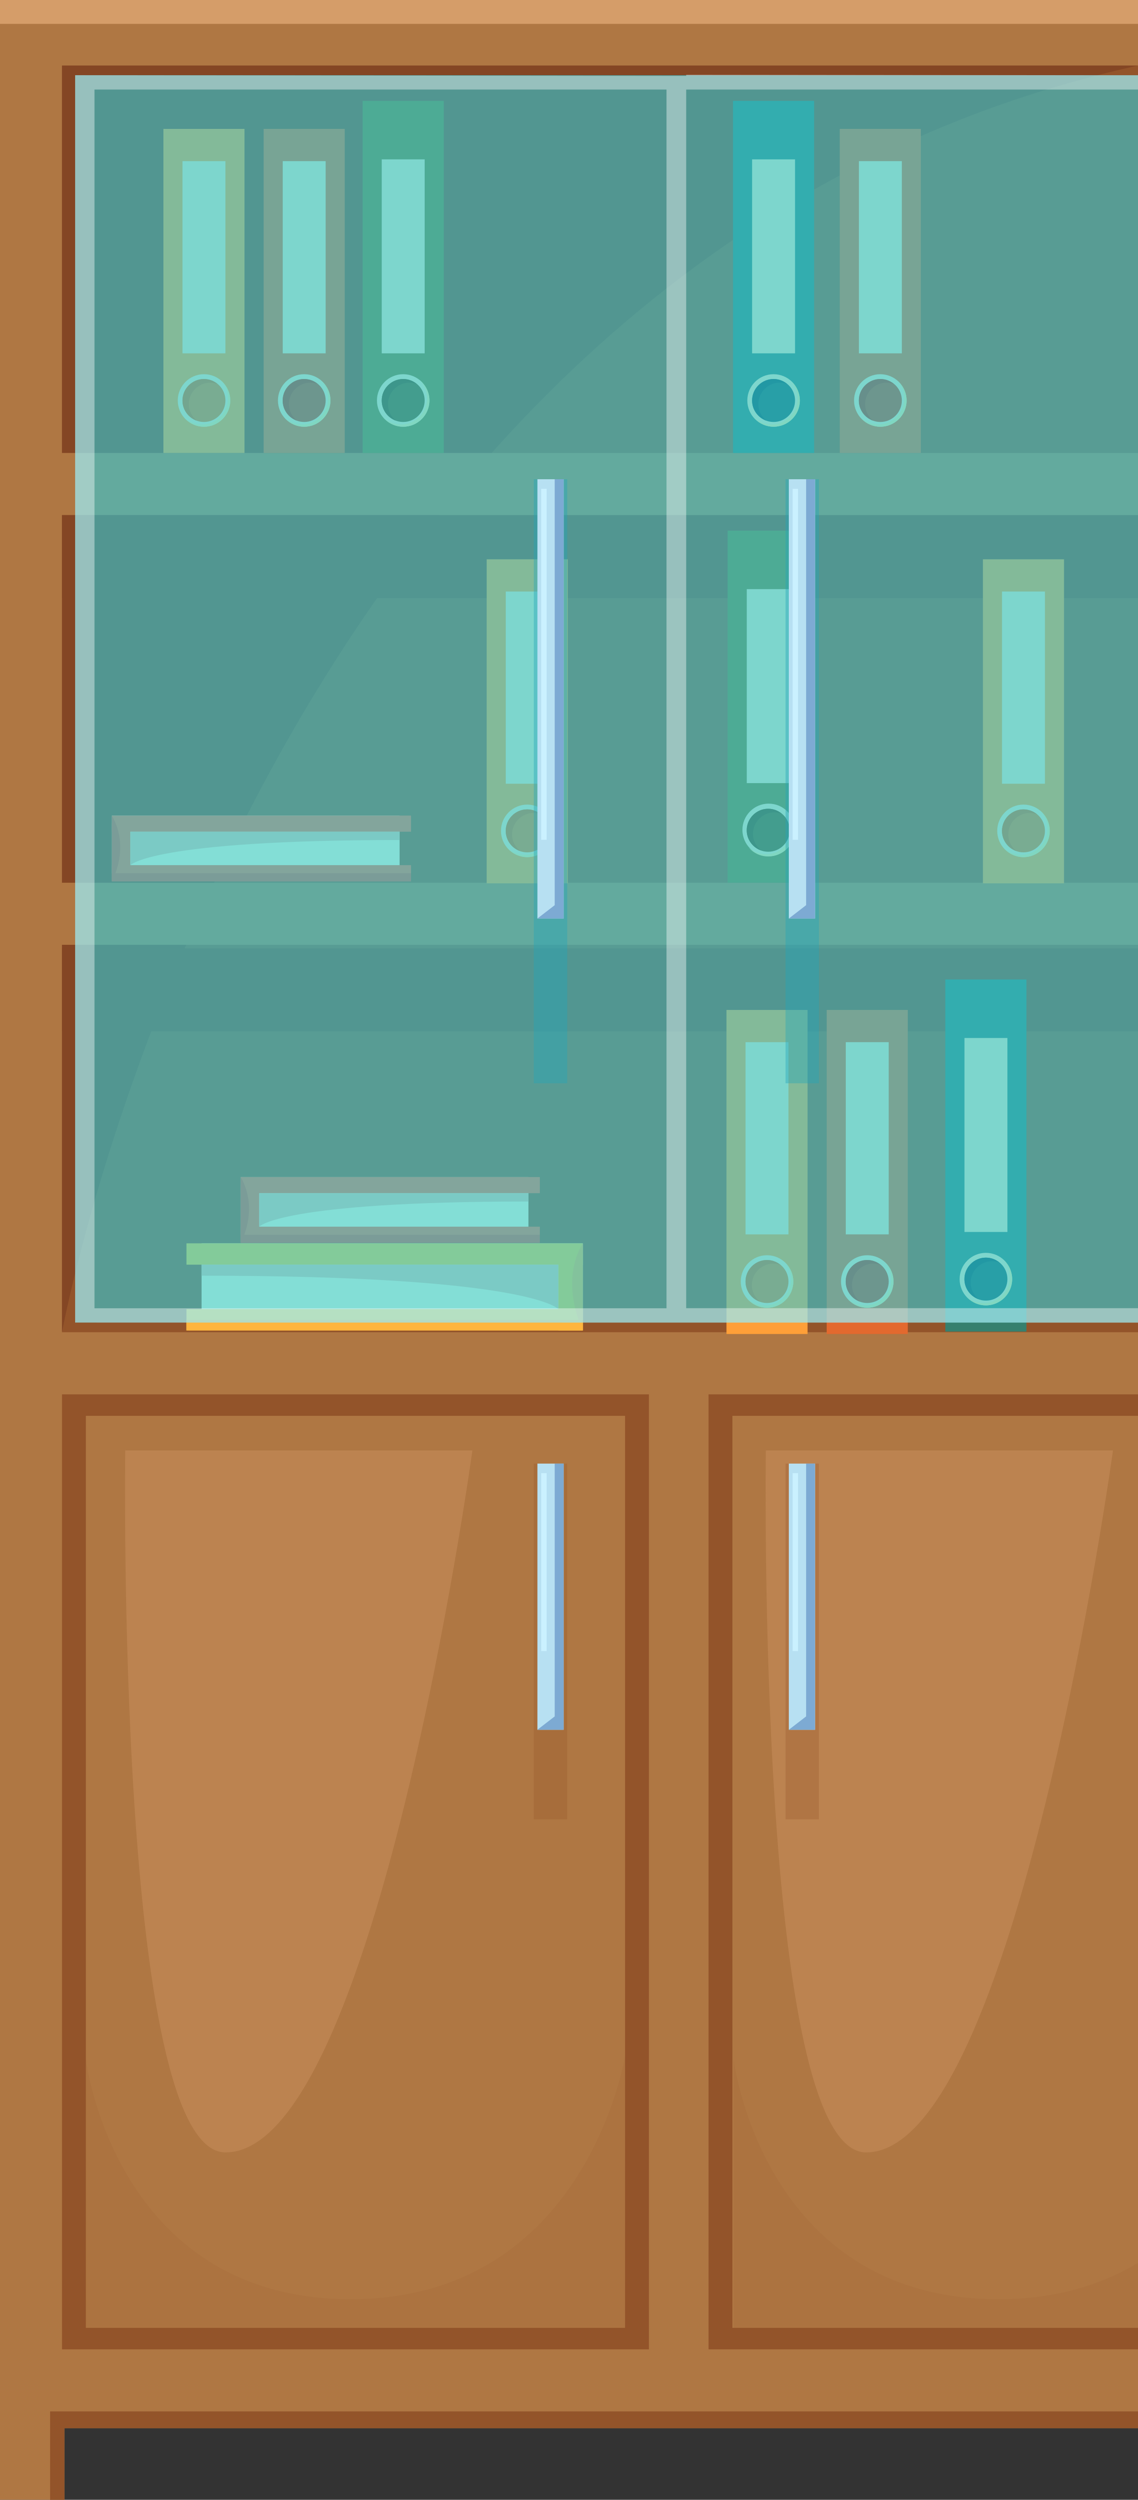 <svg width="166.44" height="365.34" viewBox="0 0 166.44 365.34" xmlns="http://www.w3.org/2000/svg" xmlns:xlink="http://www.w3.org/1999/xlink" xml:space="preserve" overflow="hidden"><rect x="0" y="0" width="166.44" height="365.34" fill="#333333" stroke="none"/><defs></defs><g><path d="M0 0 0 365.34 9.42 365.34 9.42 354.87 166.44 354.87 166.44 0Z" fill="#AF7743"/><path d="M9.07 203.78 9.07 343.35 94.91 343.35 94.91 203.78 9.07 203.78ZM91.42 340.21 12.56 340.21 12.56 206.92 91.42 206.92 91.42 340.21Z" fill="#93542A"/><g><rect x="9.07" y="9.58" width="157.37" height="185.12" fill="#93542A"/><path d="M166.44 9.58 9.07 9.58 9.07 194.7C9.07 194.7 37.68 38 166.44 9.58Z" fill="#844624"/><rect x="9.07" y="75.28" width="157.37" height="12.13" fill="#844624"/><rect x="9.07" y="138.61" width="157.37" height="12.13" fill="#844624"/></g><path d="M166.44 203.78 103.63 203.78 103.63 343.35 166.44 343.35 166.44 340.21 107.12 340.21 107.12 206.92 166.44 206.92 166.44 203.78Z" fill="#93542A"/><g><rect x="5.58" y="66.2" width="160.86" height="9.07" fill="#AF7743"/><rect x="5.58" y="129.01" width="160.86" height="9.07" fill="#AF7743"/></g><rect x="0" y="0" width="166.44" height="3.49" fill="#D59D69"/><g><g><rect x="29.48" y="181.71" width="55.76" height="11.17" fill="#FFFACF"/><g><rect x="27.27" y="191.32" width="57.97" height="3.12" fill="#FFCA3A"/><rect x="27.27" y="181.71" width="57.97" height="3.12" fill="#FFCA3A"/><rect x="81.65" y="183.24" width="3.58" height="11.21" fill="#FFCA3A"/><rect x="27.27" y="192.88" width="57.97" height="1.56" fill="#FFB53E"/><path d="M85.24 181.71 85.24 194.44C85.24 194.45 81.73 187.51 85.24 181.71Z" fill="#FFB53E"/></g><path d="M29.48 184.83 81.65 184.83 81.65 191.32C81.65 191.32 77.76 186.44 29.48 186.44L29.48 184.83Z" fill="#EAC9A4"/></g><g><rect x="35.2" y="172.02" width="42.08" height="8.43" fill="#FFFACF" transform="matrix(-1 -1.22465e-16 1.22465e-16 -1 112.488 352.474)"/><g><rect x="35.2" y="179.27" width="43.75" height="2.36" fill="#FF6B3E" transform="matrix(-1 -1.22465e-16 1.22465e-16 -1 114.157 360.906)"/><rect x="35.2" y="172.02" width="43.75" height="2.36" fill="#FF6B3E" transform="matrix(-1 -1.22465e-16 1.22465e-16 -1 114.157 346.4)"/><rect x="35.2" y="173.17" width="2.71" height="8.46" fill="#FF6B3E" transform="matrix(-1 -1.22465e-16 1.22465e-16 -1 73.115 354.804)"/><rect x="35.2" y="180.45" width="43.75" height="1.18" fill="#EA5634" transform="matrix(-1 -1.22465e-16 1.22465e-16 -1 114.157 362.084)"/><path d="M35.2 172.02 35.2 181.63C35.2 181.63 37.95 176.82 35.2 172.02Z" fill="#EA5634"/></g><path d="M77.28 174.38 37.91 174.38 37.91 179.28C37.91 179.28 40.85 175.6 77.28 175.6L77.28 174.38Z" fill="#EAC9A4"/></g><g><rect x="16.36" y="119.19" width="42.08" height="8.43" fill="#FFFACF" transform="matrix(-1 -1.22465e-16 1.22465e-16 -1 74.803 246.817)"/><g><rect x="16.36" y="126.45" width="43.75" height="2.36" fill="#FF6B3E" transform="matrix(-1 -1.22465e-16 1.22465e-16 -1 76.472 255.249)"/><rect x="16.36" y="119.19" width="43.75" height="2.36" fill="#FF6B3E" transform="matrix(-1 -1.22465e-16 1.22465e-16 -1 76.472 240.743)"/><rect x="16.36" y="120.34" width="2.71" height="8.46" fill="#FF6B3E" transform="matrix(-1 -1.22465e-16 1.22465e-16 -1 35.431 249.147)"/><rect x="16.36" y="127.62" width="43.75" height="1.18" fill="#EA5634" transform="matrix(-1 -1.22465e-16 1.22465e-16 -1 76.472 256.427)"/><path d="M16.36 119.19 16.36 128.8C16.36 128.8 19.11 123.99 16.36 119.19Z" fill="#EA5634"/></g><path d="M58.44 121.55 19.07 121.55 19.07 126.45C19.07 126.45 22.01 122.77 58.44 122.77L58.44 121.55Z" fill="#EAC9A4"/></g><g><rect x="23.9" y="18.84" width="11.86" height="47.36" fill="#FF9F38"/><rect x="26.69" y="23.55" width="6.28" height="28.09" fill="#EFE5B9"/><g><path d="M33.67 58.53C33.67 60.65 31.95 62.37 29.83 62.37 27.71 62.37 26 60.65 26 58.53 26 56.41 27.72 54.69 29.84 54.69 31.96 54.69 33.67 56.41 33.67 58.53Z" fill="#EFE5B9"/><circle cx="29.83" cy="58.53" r="3.14" fill="#E57C25"/><path d="M27.61 59.06C27.61 57.33 29.02 55.92 30.75 55.92 31.13 55.92 31.48 56 31.81 56.12 31.27 55.68 30.59 55.4 29.83 55.4 28.1 55.4 26.69 56.81 26.69 58.54 26.69 59.9 27.56 61.05 28.77 61.48 28.07 60.9 27.61 60.04 27.61 59.06Z" fill="#D66B1D"/><path d="M32.37 55.67C32.97 56.35 33.35 57.23 33.35 58.2 33.35 60.32 31.63 62.04 29.51 62.04 28.53 62.04 27.65 61.66 26.98 61.06 27.68 61.85 28.7 62.36 29.84 62.36 31.96 62.36 33.68 60.64 33.68 58.52 33.67 57.39 33.16 56.37 32.37 55.67Z" fill="#F7E99C"/></g></g><g><rect x="71.18" y="81.74" width="11.86" height="47.36" fill="#FF9F38"/><rect x="73.97" y="86.45" width="6.28" height="28.09" fill="#EFE5B9"/><g><path d="M80.95 121.43C80.95 123.55 79.23 125.27 77.11 125.27 74.99 125.27 73.27 123.55 73.27 121.43 73.27 119.31 74.99 117.59 77.11 117.59 79.23 117.59 80.95 119.31 80.95 121.43Z" fill="#EFE5B9"/><circle cx="77.11" cy="121.43" r="3.14" fill="#E57C25"/><path d="M74.89 121.95C74.89 120.22 76.3 118.81 78.03 118.81 78.41 118.81 78.76 118.89 79.09 119.01 78.55 118.57 77.87 118.29 77.11 118.29 75.38 118.29 73.97 119.7 73.97 121.43 73.97 122.79 74.84 123.94 76.05 124.37 75.35 123.8 74.89 122.93 74.89 121.95Z" fill="#D66B1D"/><path d="M79.65 118.57C80.25 119.25 80.63 120.13 80.63 121.1 80.63 123.22 78.91 124.94 76.79 124.94 75.81 124.94 74.93 124.56 74.26 123.96 74.96 124.75 75.98 125.26 77.12 125.26 79.24 125.26 80.96 123.54 80.96 121.42 80.95 120.29 80.44 119.27 79.65 118.57Z" fill="#F7E99C"/></g></g><g><rect x="143.76" y="81.74" width="11.86" height="47.36" fill="#FF9F38"/><rect x="146.55" y="86.45" width="6.28" height="28.09" fill="#EFE5B9"/><g><path d="M153.53 121.43C153.53 123.55 151.81 125.27 149.69 125.27 147.57 125.27 145.85 123.55 145.85 121.43 145.85 119.31 147.57 117.59 149.69 117.59 151.81 117.59 153.53 119.31 153.53 121.43Z" fill="#EFE5B9"/><circle cx="149.69" cy="121.43" r="3.14" fill="#E57C25"/><path d="M147.47 121.95C147.47 120.22 148.88 118.81 150.61 118.81 150.99 118.81 151.34 118.89 151.67 119.01 151.13 118.57 150.45 118.29 149.69 118.29 147.96 118.29 146.55 119.7 146.55 121.43 146.55 122.79 147.42 123.94 148.63 124.37 147.93 123.8 147.47 122.93 147.47 121.95Z" fill="#D66B1D"/><path d="M152.23 118.57C152.83 119.25 153.21 120.13 153.21 121.1 153.21 123.22 151.49 124.94 149.37 124.94 148.39 124.94 147.51 124.56 146.84 123.96 147.54 124.75 148.56 125.26 149.7 125.26 151.82 125.26 153.54 123.54 153.54 121.42 153.53 120.29 153.02 119.27 152.23 118.57Z" fill="#F7E99C"/></g></g><g><rect x="38.56" y="18.84" width="11.86" height="47.36" fill="#E3692E"/><rect x="41.35" y="23.55" width="6.28" height="28.09" fill="#EFE5B9"/><g><path d="M48.33 58.53C48.33 60.65 46.61 62.37 44.49 62.37 42.37 62.37 40.65 60.65 40.65 58.53 40.65 56.41 42.37 54.69 44.49 54.69 46.61 54.69 48.33 56.41 48.33 58.53Z" fill="#EFE5B9"/><circle cx="44.49" cy="58.53" r="3.14" fill="#C9461B"/><path d="M42.26 59.06C42.26 57.33 43.67 55.92 45.4 55.92 45.78 55.92 46.13 56 46.46 56.12 45.92 55.68 45.24 55.4 44.48 55.4 42.75 55.4 41.34 56.81 41.34 58.54 41.34 59.9 42.21 61.05 43.42 61.48 42.72 60.9 42.26 60.04 42.26 59.06Z" fill="#BA3513"/><path d="M47.02 55.67C47.62 56.35 48 57.23 48 58.2 48 60.32 46.28 62.04 44.16 62.04 43.18 62.04 42.3 61.66 41.63 61.06 42.33 61.85 43.35 62.36 44.49 62.36 46.61 62.36 48.33 60.64 48.33 58.52 48.33 57.39 47.82 56.37 47.02 55.67Z" fill="#F7E99C"/></g></g><g><rect x="106.25" y="147.6" width="11.86" height="47.36" fill="#FF9F38"/><rect x="109.04" y="152.31" width="6.28" height="28.09" fill="#EFE5B9"/><g><path d="M116.02 187.29C116.02 189.41 114.3 191.13 112.18 191.13 110.06 191.13 108.34 189.41 108.34 187.29 108.34 185.17 110.06 183.45 112.18 183.45 114.3 183.45 116.02 185.17 116.02 187.29Z" fill="#EFE5B9"/><circle cx="112.18" cy="187.29" r="3.14" fill="#E57C25"/><path d="M109.96 187.81C109.96 186.08 111.37 184.67 113.1 184.67 113.48 184.67 113.83 184.75 114.16 184.87 113.62 184.43 112.94 184.15 112.18 184.15 110.45 184.15 109.04 185.56 109.04 187.29 109.04 188.65 109.91 189.8 111.12 190.23 110.42 189.66 109.96 188.79 109.96 187.81Z" fill="#D66B1D"/><path d="M114.72 184.43C115.32 185.11 115.7 185.99 115.7 186.96 115.7 189.08 113.98 190.8 111.86 190.8 110.88 190.8 110 190.42 109.33 189.82 110.03 190.61 111.05 191.12 112.19 191.12 114.31 191.12 116.03 189.4 116.03 187.28 116.02 186.15 115.51 185.13 114.72 184.43Z" fill="#F7E99C"/></g></g><g><rect x="120.91" y="147.6" width="11.86" height="47.36" fill="#E3692E"/><rect x="123.7" y="152.31" width="6.28" height="28.09" fill="#EFE5B9"/><g><path d="M130.68 187.29C130.68 189.41 128.96 191.13 126.84 191.13 124.72 191.13 123 189.41 123 187.29 123 185.17 124.72 183.45 126.84 183.45 128.96 183.45 130.68 185.17 130.68 187.29Z" fill="#EFE5B9"/><circle cx="126.84" cy="187.29" r="3.14" fill="#C9461B"/><path d="M124.61 187.81C124.61 186.08 126.02 184.67 127.75 184.67 128.13 184.67 128.48 184.75 128.81 184.87 128.27 184.43 127.59 184.15 126.83 184.15 125.1 184.15 123.69 185.56 123.69 187.29 123.69 188.65 124.56 189.8 125.77 190.23 125.07 189.66 124.61 188.79 124.61 187.81Z" fill="#BA3513"/><path d="M129.37 184.43C129.97 185.11 130.35 185.99 130.35 186.96 130.35 189.08 128.63 190.8 126.51 190.8 125.53 190.8 124.65 190.42 123.98 189.82 124.68 190.61 125.7 191.12 126.84 191.12 128.96 191.12 130.68 189.4 130.68 187.28 130.68 186.15 130.17 185.13 129.37 184.43Z" fill="#F7E99C"/></g></g><g><rect x="122.82" y="18.84" width="11.86" height="47.36" fill="#E3692E"/><rect x="125.62" y="23.55" width="6.28" height="28.09" fill="#EFE5B9"/><g><path d="M132.59 58.53C132.59 60.65 130.87 62.37 128.75 62.37 126.63 62.37 124.91 60.65 124.91 58.53 124.91 56.41 126.63 54.69 128.75 54.69 130.88 54.7 132.59 56.41 132.59 58.53Z" fill="#EFE5B9"/><circle cx="128.76" cy="58.53" r="3.14" fill="#C9461B"/><path d="M126.53 59.06C126.53 57.33 127.94 55.92 129.67 55.92 130.05 55.92 130.4 56 130.73 56.12 130.19 55.68 129.51 55.4 128.75 55.4 127.02 55.4 125.61 56.81 125.61 58.54 125.61 59.9 126.48 61.05 127.69 61.48 126.99 60.9 126.53 60.04 126.53 59.06Z" fill="#BA3513"/><path d="M131.29 55.67C131.89 56.35 132.27 57.23 132.27 58.2 132.27 60.32 130.55 62.04 128.43 62.04 127.45 62.04 126.57 61.66 125.9 61.06 126.6 61.85 127.62 62.36 128.76 62.36 130.88 62.36 132.6 60.64 132.6 58.52 132.59 57.39 132.08 56.37 131.29 55.67Z" fill="#F7E99C"/></g></g><g><rect x="53.04" y="14.74" width="11.86" height="51.46" fill="#787B2E"/><rect x="55.83" y="23.29" width="6.28" height="28.35" fill="#EFE5B9"/><g><circle cx="58.97" cy="58.53" r="3.84" fill="#EFE5B9"/><circle cx="58.97" cy="58.53" r="3.14" fill="#5E581B"/><path d="M56.75 59.06C56.75 57.33 58.16 55.92 59.89 55.92 60.27 55.92 60.62 56 60.95 56.12 60.41 55.68 59.73 55.4 58.97 55.4 57.24 55.4 55.83 56.81 55.83 58.54 55.83 59.9 56.7 61.05 57.91 61.48 57.2 60.9 56.75 60.04 56.75 59.06Z" fill="#4F4713"/><path d="M61.5 55.67C62.1 56.35 62.48 57.23 62.48 58.2 62.48 60.32 60.76 62.04 58.64 62.04 57.66 62.04 56.78 61.66 56.11 61.06 56.81 61.85 57.83 62.36 58.97 62.36 61.09 62.36 62.81 60.64 62.81 58.52 62.81 57.39 62.3 56.37 61.5 55.67Z" fill="#F7E99C"/></g></g><g><rect x="106.42" y="77.55" width="11.86" height="51.46" fill="#787B2E"/><rect x="109.22" y="86.1" width="6.28" height="28.35" fill="#EFE5B9"/><g><ellipse cx="112.36" cy="121.34" rx="3.84" ry="3.84" fill="#EFE5B9" transform="matrix(1 -0.009 0.009 1 -1.028 0.96)"/><circle cx="112.36" cy="121.34" r="3.14" fill="#5E581B"/><path d="M110.13 121.86C110.13 120.13 111.54 118.72 113.27 118.72 113.65 118.72 114 118.8 114.33 118.92 113.79 118.48 113.11 118.2 112.35 118.2 110.62 118.2 109.21 119.61 109.21 121.34 109.21 122.7 110.08 123.85 111.29 124.28 110.59 123.71 110.13 122.84 110.13 121.86Z" fill="#4F4713"/><path d="M114.89 118.48C115.49 119.16 115.87 120.04 115.87 121.01 115.87 123.13 114.15 124.85 112.03 124.85 111.05 124.85 110.17 124.47 109.5 123.87 110.2 124.66 111.22 125.17 112.36 125.17 114.48 125.17 116.2 123.45 116.2 121.33 116.19 120.2 115.68 119.18 114.89 118.48Z" fill="#F7E99C"/></g></g><g><rect x="107.21" y="14.74" width="11.86" height="51.46" fill="#36806E"/><rect x="110" y="23.29" width="6.28" height="28.35" fill="#EFE5B9"/><g><circle cx="113.14" cy="58.53" r="3.84" fill="#EFE5B9"/><circle cx="113.14" cy="58.53" r="3.14" fill="#1C5D5B"/><path d="M110.92 59.06C110.92 57.33 112.33 55.92 114.06 55.92 114.44 55.92 114.79 56 115.12 56.12 114.58 55.68 113.9 55.4 113.14 55.4 111.41 55.4 110 56.81 110 58.54 110 59.9 110.87 61.05 112.08 61.48 111.38 60.9 110.92 60.04 110.92 59.06Z" fill="#0D4C53"/><path d="M115.68 55.67C116.28 56.35 116.66 57.23 116.66 58.2 116.66 60.32 114.94 62.04 112.82 62.04 111.84 62.04 110.96 61.66 110.29 61.06 110.99 61.85 112.01 62.36 113.15 62.36 115.27 62.36 116.99 60.64 116.99 58.52 116.98 57.39 116.47 56.37 115.68 55.67Z" fill="#F7E99C"/></g></g><g><rect x="138.26" y="143.15" width="11.86" height="51.46" fill="#36806E"/><rect x="141.06" y="151.7" width="6.28" height="28.35" fill="#EFE5B9"/><g><path d="M148.03 186.94C148.03 189.06 146.31 190.78 144.19 190.78 142.07 190.78 140.35 189.06 140.35 186.94 140.35 184.82 142.07 183.1 144.19 183.1 146.32 183.1 148.03 184.82 148.03 186.94Z" fill="#EFE5B9"/><circle cx="144.2" cy="186.94" r="3.14" fill="#1C5D5B"/><path d="M141.97 187.46C141.97 185.73 143.38 184.32 145.11 184.32 145.49 184.32 145.84 184.4 146.17 184.52 145.63 184.08 144.95 183.8 144.19 183.8 142.46 183.8 141.05 185.21 141.05 186.94 141.05 188.3 141.92 189.45 143.13 189.88 142.43 189.31 141.97 188.44 141.97 187.46Z" fill="#0D4C53"/><path d="M146.73 184.08C147.33 184.76 147.71 185.64 147.71 186.61 147.71 188.73 145.99 190.45 143.87 190.45 142.89 190.45 142.01 190.07 141.34 189.47 142.04 190.26 143.06 190.77 144.2 190.77 146.32 190.77 148.04 189.05 148.04 186.93 148.03 185.8 147.52 184.78 146.73 184.08Z" fill="#F7E99C"/></g></g></g><g><rect x="10.99" y="10.99" width="155.45" height="182.3" fill="#31CBDB" opacity="0.6"/><path d="M166.44 13.09 166.44 11 100.36 10.93 100.36 11.09 97.48 11.09 97.48 11.09 10.99 10.99 10.99 193.29 166.44 193.3 166.44 191.19 100.36 191.19 100.36 13.09 166.44 13.09ZM97.48 191.2 13.82 191.2 13.82 13.09 97.48 13.09 97.48 191.2Z" fill="#FFFFFF" opacity="0.4"/></g><path d="M112.01 211.98 162.78 211.98C162.78 211.98 148.65 314.57 126.67 314.57 110.6 314.56 112.01 211.98 112.01 211.98Z" fill="#BC8350"/><g><rect x="78.07" y="70.04" width="4.89" height="88.28" fill="#24A5BA" opacity="0.4"/><rect x="78.6" y="70.04" width="3.84" height="64.2" fill="#B7E0F2"/><path d="M82.44 134.24 78.6 134.24 81.13 132.29 81.13 70.04 82.44 70.04Z" fill="#7DAAD3"/><rect x="79.16" y="71.44" width="0.79" height="51.29" fill="#CAF1FF"/></g><g><rect x="114.89" y="70.04" width="4.88" height="88.28" fill="#24A5BA" opacity="0.4"/><rect x="115.37" y="70.04" width="3.84" height="64.2" fill="#B7E0F2"/><path d="M119.2 134.24 115.37 134.24 117.9 132.29 117.9 70.04 119.2 70.04Z" fill="#7DAAD3"/><rect x="115.93" y="71.44" width="0.79" height="51.29" fill="#CAF1FF"/></g><g><g><rect x="78.07" y="213.9" width="4.89" height="51.99" fill="#93542A" opacity="0.3"/><rect x="78.6" y="213.9" width="3.84" height="38.91" fill="#B7E0F2"/><path d="M82.44 252.8 78.6 252.8 81.13 250.85 81.13 213.9 82.44 213.9Z" fill="#7DAAD3"/><rect x="79.16" y="215.3" width="0.79" height="26" fill="#CAF1FF"/></g><g><rect x="114.89" y="213.9" width="4.88" height="51.99" fill="#93542A" opacity="0.3"/><rect x="115.37" y="213.9" width="3.84" height="38.91" fill="#B7E0F2"/><path d="M119.2 252.8 115.37 252.8 117.9 250.85 117.9 213.9 119.2 213.9Z" fill="#7DAAD3"/><rect x="115.93" y="215.3" width="0.79" height="26" fill="#CAF1FF"/></g></g><path d="M12.56 300.95 12.56 340.21 91.42 340.21 91.42 300.43C91.42 300.43 85.84 336.02 51.29 336.02 16.74 336.02 12.56 300.95 12.56 300.95Z" fill="#93542A" opacity="0.1"/><path d="M166.44 330.71C161.12 333.9 154.44 336.02 146.03 336.02 111.49 336.02 107.3 300.95 107.3 300.95L107.3 340.21 166.44 340.21 166.44 330.71Z" fill="#93542A" opacity="0.1"/><path d="M18.32 211.98 69.09 211.98C69.09 211.98 54.96 314.57 32.98 314.57 16.92 314.56 18.32 211.98 18.32 211.98Z" fill="#BC8350"/><path d="M7.33 352.42 7.33 365.34 9.42 365.34 9.42 354.87 166.44 354.87 166.44 352.42Z" fill="#93542A"/></g></svg>